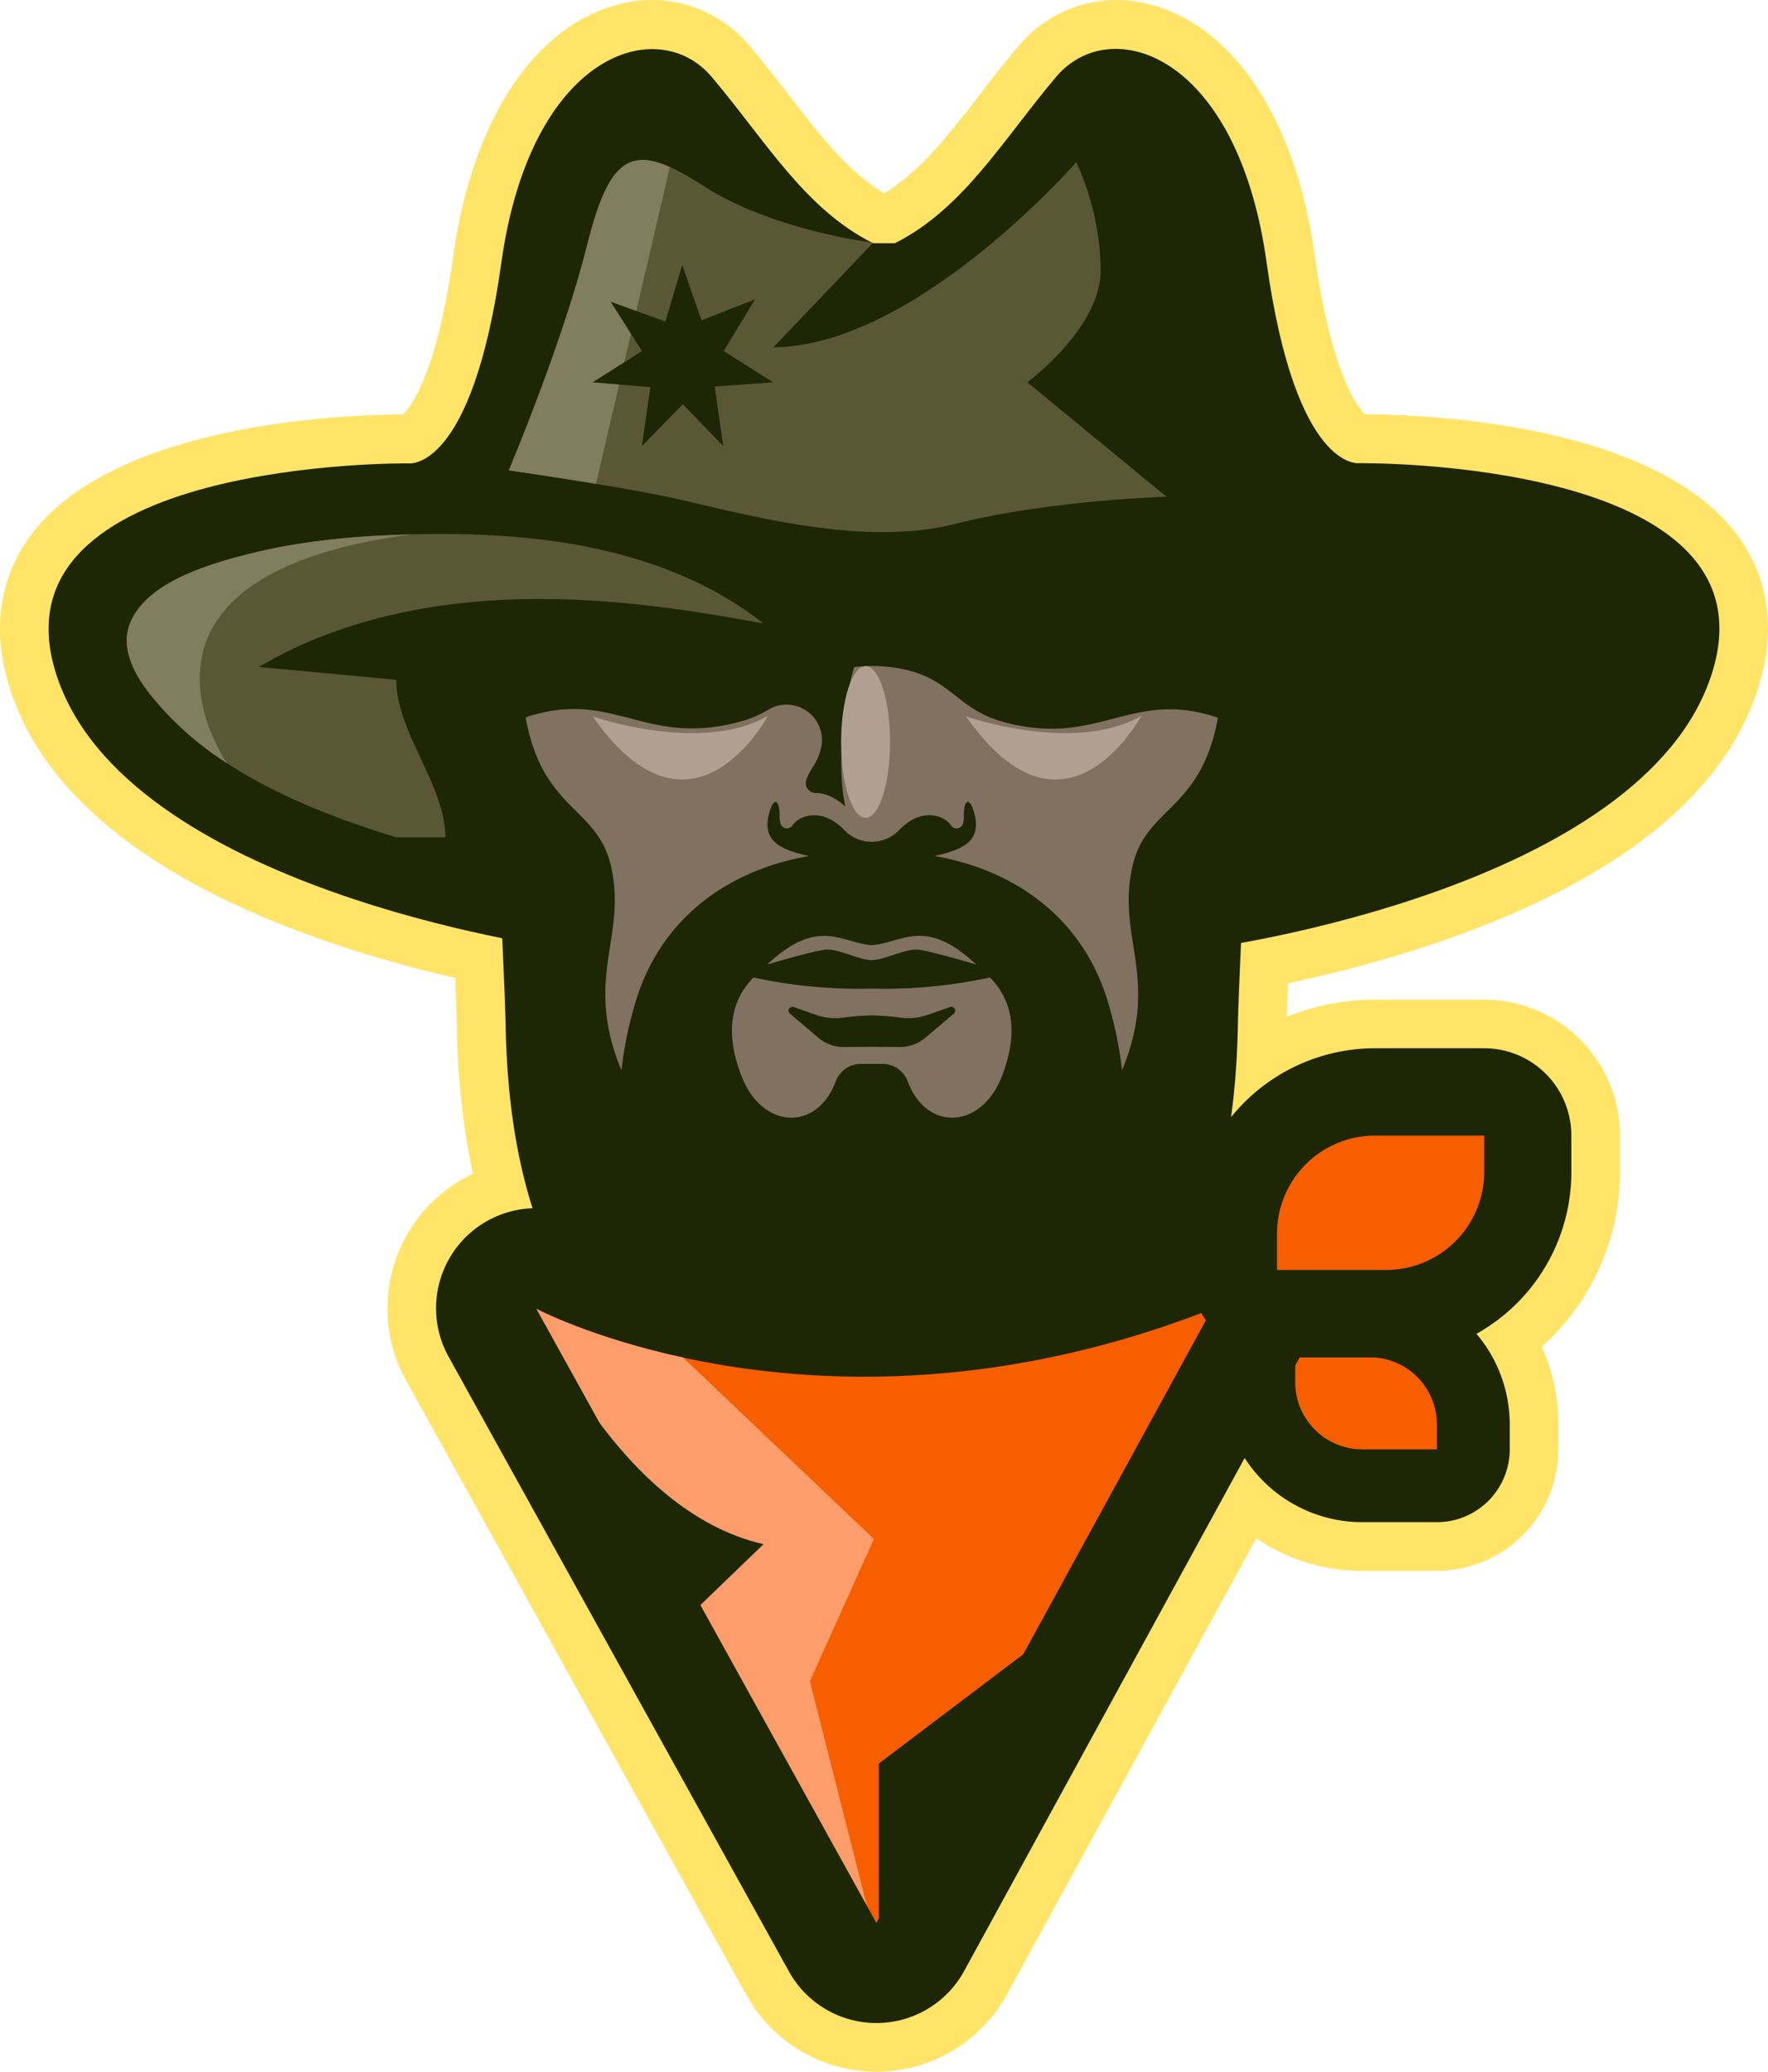<svg xmlns="http://www.w3.org/2000/svg" id="Layer_1" data-name="Layer 1" version="1.1" width="456.646" height="534.935"><defs id="defs7"><clipPath id="clip-path"><circle cx="300" cy="920" r="244.35" id="circle4" style="fill:none"/></clipPath><style id="style2">.cls-4{fill:#f65e00}.cls-5{fill:#1d2605}.cls-6{fill:#5a5734}.cls-7{fill:#817e5d}.cls-9{fill:#b1a092}</style></defs><path d="M448.74 138.208c-21.93-29.63-83.59-31.21-96.15-31.22-1.95-1.86-8.68-10.31-13-41-4.74-34.25-20.24-58.39-41.56-64.55a32.93 32.93 0 0 0-34.77 10.23c-3.62 4.29-7 8.59-10.17 12.74-8.22 10.59-15.41 19.89-24.74 25.52-9.32-5.63-16.52-14.93-24.74-25.54-3.21-4.16-6.54-8.46-10.17-12.75a33 33 0 0 0-34.77-10.2c-21.27 6.16-36.82 30.3-41.6 64.59-4.28 30.65-11 39.1-13 41-12.56 0-74.22 1.59-96.15 31.22-5.73 7.74-11.31 20.88-5.39 39.49 7.1 22.3 26.64 41.07 58.08 55.77 19.68 9.2 40.55 15.22 56.94 19 .21 5 .38 9.24.45 13a195.76 195.76 0 0 0 4.14 37.6 38.37 38.37 0 0 0-17.19 53.46l87.82 158.56a38.42 38.42 0 0 0 67.32-.18l64.39-117.74a48.47 48.47 0 0 0 27.33 8.4h19.32a31.42 31.42 0 0 0 31.38-31.37v-6.49a48.45 48.45 0 0 0-4.33-20 60.41 60.41 0 0 0 20.24-45.08v-9.48a35.13 35.13 0 0 0-35.07-35.06h-28.27a60.21 60.21 0 0 0-22.73 4.43c.08-2.61.19-5.47.33-8.67 14.9-3.15 36.46-8.71 57.41-17.74 35-15.07 56.51-34.74 64-58.45 5.96-18.61.38-31.75-5.35-39.49z" id="path11" style="fill:#ffe468"/><path class="cls-4" d="M351.81 383.668a26.71 26.71 0 0 1-26.68-26.68v-6.52a9.4 9.4 0 0 1 9.4-9.4h19.33a26.71 26.71 0 0 1 26.68 26.68v6.48a9.41 9.41 0 0 1-9.41 9.41z" id="path13" style="fill:#f65e00"/><path class="cls-5" d="M353.86 350.468a17.33 17.33 0 0 1 17.27 17.28v6.49h-19.32a17.34 17.34 0 0 1-17.28-17.28v-6.49h19.33m0-18.8h-19.33a18.8 18.8 0 0 0-18.8 18.8v6.49a36.12 36.12 0 0 0 36.08 36.08h19.32a18.81 18.81 0 0 0 18.81-18.8v-6.49a36.13 36.13 0 0 0-36.08-36.08z" id="path15" style="fill:#1d2605"/><path class="cls-5" d="M313.29 244.668s111.17-15.16 128.86-70.75c17.69-55.59-91-54.32-91-54.32s-16.43 2.52-24-51.8-40.42-64.43-54.32-48c-13.9 16.43-24 34.11-41.69 43h-5.64c-17.68-8.84-27.79-26.53-41.69-42.95-13.9-16.42-46.74-6.32-54.32 48-7.58 54.32-24 51.8-24 51.8s-108.65-1.27-91 54.32c17.65 55.59 128.92 70.7 128.92 70.7" id="path17" style="fill:#1d2605"/><path class="cls-6" d="M131.41 121.458s25 3.53 40.92 6.82c15.92 3.29 48.78 13.4 74 7.08s55-7.08 55-7.08l-35.98-29.56s18.95-13.9 18.95-29.06a69.2 69.2 0 0 0-6.32-27.79s-41.44 47.52-78.21 47.8l25.76-27s-25.9-3.15-43.58-14.52-24-10.11-30.32 15.16-20.22 58.15-20.22 58.15z" id="path19" style="fill:#5a5734"/><path class="cls-7" d="m153.94 124.928 19.07-81.78c-11.15-5-16.27-.26-21.38 20.2-6.32 25.26-20.22 58.11-20.22 58.11s10.68 1.51 22.53 3.47z" id="path21" style="fill:#817e5d"/><path id="polygon23" style="fill:#817161" transform="translate(-71.65 -34.332)" d="m225.78 331.81 71.03 35.2 89.41-37.52-5.54-76.62 18.68-46.66-105.84-8.84-95.9 13.59 19.29 65.03z"/><path class="cls-5" d="M225.16 262.178a77.49 77.49 0 0 0-8.13.67 15 15 0 0 1-6.24-.8l-5.59-1.95a1.02 1.02 0 0 0-1 1.78l7.21 6.11a10.24 10.24 0 0 0 6.78 2.36l7-.06 7 .06a10.22 10.22 0 0 0 6.78-2.36l7.21-6.11a1.02 1.02 0 0 0-1-1.78l-5.59 1.95a15 15 0 0 1-6.25.8 77.47 77.47 0 0 0-8.18-.67z" id="path25" style="fill:#1d2605"/><path class="cls-5" d="M343.96 155.818c-.89-.38-1.71-.76-2.43-1.15a1520.94 1520.94 0 0 1-232.75 0 26.63 26.63 0 0 1-2.43 1.15c-3.79 10 5.72 32 6.74 37.93 1.66 9.51 5.95 21.41 15.74 22.69.62 23.82 1.57 38.06 1.78 48.75 1.4 70.92 34 106 94.55 106.76 60.6-.79 93.14-35.84 94.55-106.76.21-10.69 1.15-24.93 1.77-48.75 9.8-1.28 14.09-13.18 15.74-22.69 1.03-5.93 10.53-27.94 6.74-37.93zm-85.21 122.13c-5.34 13.72-19.53 14.23-24.31 1.23a7 7 0 0 0-6.64-4.47h-5.29a7 7 0 0 0-6.64 4.47c-4.77 13-19 12.49-24.31-1.23-4.81-12.37-2.1-20.3 3.05-25.56a128.48 128.48 0 0 0 30.55 2.88 128.4 128.4 0 0 0 30.54-2.88c5.16 5.28 7.87 13.19 3.05 25.56zm-60.6-28.9c13.24-12.39 19-5.6 27-5 8-.61 13.77-7.4 27 5-6.21-1.82-13.51-3.83-15.48-3.86-3.4 0-8 2.58-11.53 2.75-3.53-.17-8.14-2.78-11.53-2.75-1.96.03-9.26 2.04-15.46 3.86zm94.33-25.3c-4.15 18.56 7.21 28.64-2.67 52.62a99.37 99.37 0 0 0-4.27-19.62c-7.11-20.89-24.52-32.33-44.24-35.73 7.59-1.61 12-3.91 10.47-10.53-1.11-4.71-2.87-4.49-2.83.31a6.92 6.92 0 0 1-.19 1.79 1.73 1.73 0 0 1-3.09.57c-1.49-2.29-7.09-5-13.08.82a9.85 9.85 0 0 1-14.85 0c-6-5.8-11.59-3.11-13.07-.82a1.73 1.73 0 0 1-3.09-.57 6.9 6.9 0 0 1-.2-1.79c0-4.8-1.72-5-2.83-.31-1.56 6.62 2.88 8.92 10.47 10.53-19.71 3.4-37.12 14.84-44.23 35.73a98.66 98.66 0 0 0-4.27 19.62c-9.89-24 1.48-34.06-2.68-52.62-3.49-15.58-17.67-14.19-22.08-38.51 22.63-7.62 30.69 7.88 55.5 1.06a27.56 27.56 0 0 0 7.1-3 9.15 9.15 0 0 1 13.71 9.87c-1 4.17-2.35 4.48-3.76 8.06a2.58 2.58 0 0 0 2.4 3.53c2 0 4.57.78 7.64 3.48-1.81-7.86-1.43-23.13 2.28-36 1.39-.15 2.89-.25 4.54-.28 20.25.35 19.94 10.58 33.9 14.42 24.81 6.82 32.88-8.68 55.51-1.06-4.41 24.24-18.6 22.85-22.09 38.43z" id="path27" style="fill:#1d2605"/><path class="cls-5" d="M106.89 154.668a10.12 10.12 0 0 0-.54 1.15 26.63 26.63 0 0 0 2.43-1.15z" id="path29" style="fill:#1d2605"/><path class="cls-5" d="M343.43 154.668a8.61 8.61 0 0 1 .53 1.15c-.89-.38-1.71-.76-2.43-1.15z" id="path31" style="fill:#1d2605"/><ellipse class="cls-9" cx="223.57" cy="191.578" rx="6.32" ry="19.58" id="ellipse33" style="fill:#b1a092"/><path class="cls-5" id="polygon35" style="fill:#1d2605" transform="translate(-71.65 -34.332)" d="m224.73 133.05 12.73-8.08-8.07-12.72 14.12 5.12 4.35-14.64 4.97 14.33 13.81-5.43-8.07 13.34 12.73 8.08-15.06 1.08 2.21 15.37-10.44-10.79-10.55 10.79 2.17-15.21z"/><path class="cls-6" d="M102.35 216.208h12.68c0-13.56-12.68-27.12-12.69-40.68l-35.44-3.31c18.62-11.14 41.15-16.35 63.55-17.36 22.4-1.01 44.81 2 66.75 6.15-12-9.61-27.11-15.82-42.79-19.25-15.68-3.43-31.95-4.18-48.09-3.79-13.88.34-27.85 1.55-41.27 4.86-11 2.71-27.61 7.53-31.63 18.46-2.19 6 1 12.39 5 17.56 14.68 19.06 39.4 29.88 63.93 37.36z" id="path37" style="fill:#5a5734"/><path class="cls-7" d="M106.35 137.978c-13.88.34-27.85 1.55-41.27 4.86-11 2.71-27.61 7.53-31.63 18.45-2.19 6 1 12.4 5 17.57a81.17 81.17 0 0 0 20.21 18.23s-34.16-48.34 47.69-59.11z" id="path39" style="fill:#817e5d"/><path class="cls-4" d="M226.35 509.438a12.93 12.93 0 0 1-11.31-6.66l-87.78-158.56a12.93 12.93 0 0 1 17.37-17.68c.27.14 31.17 16 78.64 16 28.4 0 57-5.59 85.09-16.62a12.72 12.72 0 0 1 4.72-.9 12.93 12.93 0 0 1 11.35 19.13l-86.71 158.57a12.92 12.92 0 0 1-11.3 6.72z" id="path41" style="fill:#f65e00"/><path class="cls-5" d="m313.08 337.958-86.73 158.56-87.79-158.56s33 17.52 84.71 17.52c25.86 0 56.38-4.38 89.81-17.52m-174.66-26a25.84 25.84 0 0 0-22.47 38.51l87.81 158.56a25.86 25.86 0 0 0 22.59 13.34h.07a25.85 25.85 0 0 0 22.61-13.45l86.42-158a25.86 25.86 0 0 0-21.24-38.75h-1.16q-1.11 0-2.22.09a25.74 25.74 0 0 0-7.76 1.9c-26.35 10.24-53.2 15.51-79.8 15.51-35 0-62.76-9.47-72.64-14.53a25.61 25.61 0 0 0-12.21-3.12zm174.66 51.84z" id="path43" style="fill:#1d2605"/><path class="cls-4" d="M329.83 339.208a11.26 11.26 0 0 1-11.26-11.26v-9.48a36.55 36.55 0 0 1 36.51-36.51h28.27a11.26 11.26 0 0 1 11.26 11.26v9.45a36.55 36.55 0 0 1-36.51 36.51z" id="path45" style="fill:#f65e00"/><path class="cls-5" d="M383.35 293.218v9.45a25.33 25.33 0 0 1-25.25 25.25h-28.27v-9.45a25.33 25.33 0 0 1 25.25-25.25h28.27m0-22.55h-28.27a47.83 47.83 0 0 0-47.73 47.8v9.48a22.53 22.53 0 0 0 22.53 22.52h28.25a47.82 47.82 0 0 0 47.72-47.8v-9.48a22.52 22.52 0 0 0-22.5-22.52z" id="path47" style="fill:#1d2605"/><path d="M176.42 350.528c-23.93-5.18-37.86-12.57-37.86-12.57l85.31 154-14.69-57.84 16.53-36.74z" id="path49" style="fill:#fd9d6b"/><path class="cls-5" d="M138.56 339.528s21 50.68 58.65 59.19l-20.86 20.09" id="path51" style="fill:#1d2605"/><path class="cls-5" id="polyline53" style="fill:#1d2605" transform="translate(-71.65 -34.332)" d="M298.64 541.5v-51.81l64.84-49.04"/><path class="cls-9" d="M153.08 184.978s28 9.82 45.27-.14c0 0-19.63 36.88-45.27.14z" id="path55" style="fill:#b1a092"/><path class="cls-9" d="M249.51 184.978s28 9.82 45.27-.14c0 0-19.63 36.88-45.27.14z" id="path57" style="fill:#b1a092"/></svg>